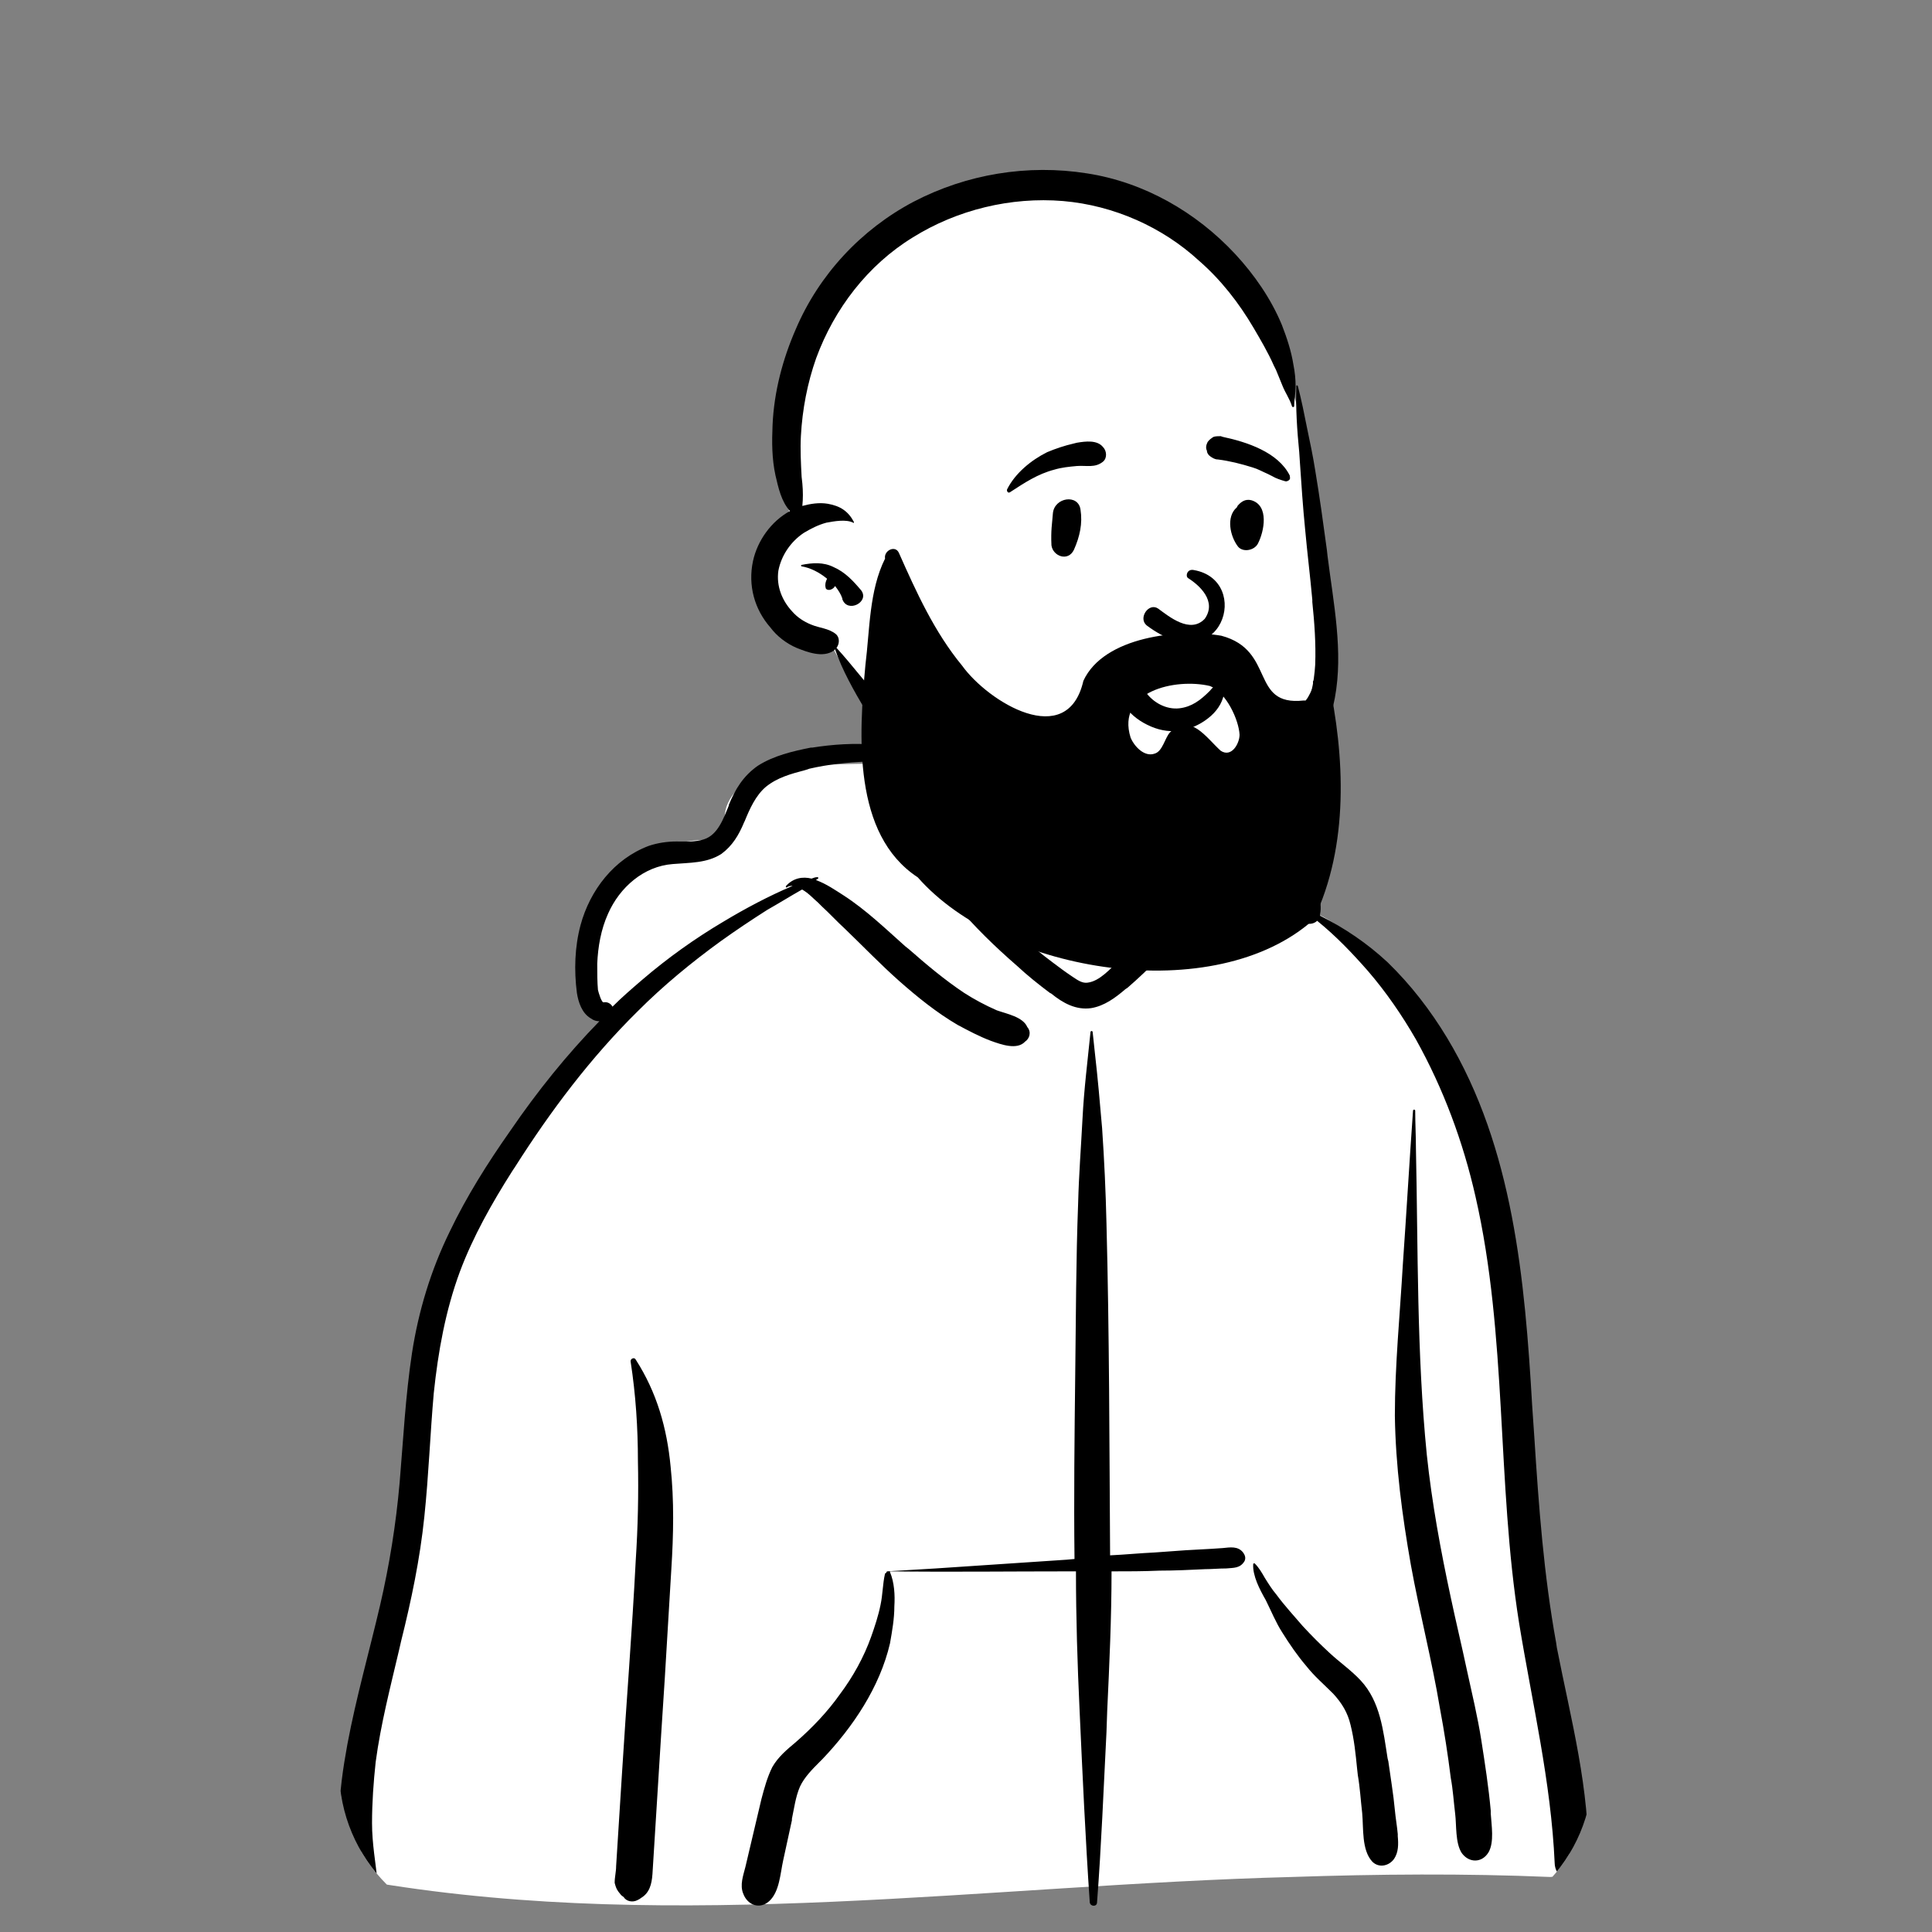 <svg xmlns="http://www.w3.org/2000/svg" xmlns:xlink="http://www.w3.org/1999/xlink" width="500" zoomAndPan="magnify" viewBox="0 0 375 375" height="500" preserveAspectRatio="xMidYMid meet" version="1.0"><rect x="0" y="0" width="375" height="375" fill="#808080" stroke="none"/><defs><clipPath id="4bb8717281"><path d="M 69 140 L 305 140 L 305 370 L 69 370 Z M 69 140 " clip-rule="nonzero"/></clipPath><clipPath id="6f81fbe950"><path d="M 65.832 53.371 L 65.832 343.5 C 65.832 360.898 79.934 375 97.332 375 L 277.668 375 C 295.066 375 309.168 360.898 309.168 343.5 L 309.168 53.371 C 309.168 35.977 295.066 21.871 277.668 21.871 L 97.332 21.871 C 79.934 21.871 65.832 35.977 65.832 53.371 Z M 65.832 53.371 " clip-rule="nonzero"/></clipPath><clipPath id="835062da8c"><path d="M 65.832 144 L 308.832 144 L 308.832 370 L 65.832 370 Z M 65.832 144 " clip-rule="nonzero"/></clipPath><clipPath id="8460024574"><path d="M 65.832 53.371 L 65.832 343.5 C 65.832 360.898 79.934 375 97.332 375 L 277.668 375 C 295.066 375 309.168 360.898 309.168 343.5 L 309.168 53.371 C 309.168 35.977 295.066 21.871 277.668 21.871 L 97.332 21.871 C 79.934 21.871 65.832 35.977 65.832 53.371 Z M 65.832 53.371 " clip-rule="nonzero"/></clipPath><clipPath id="ea922aba1f"><path d="M 148 35 L 258 35 L 258 162 L 148 162 Z M 148 35 " clip-rule="nonzero"/></clipPath><clipPath id="208ca821ef"><path d="M 65.832 53.371 L 65.832 343.5 C 65.832 360.898 79.934 375 97.332 375 L 277.668 375 C 295.066 375 309.168 360.898 309.168 343.5 L 309.168 53.371 C 309.168 35.977 295.066 21.871 277.668 21.871 L 97.332 21.871 C 79.934 21.871 65.832 35.977 65.832 53.371 Z M 65.832 53.371 " clip-rule="nonzero"/></clipPath><clipPath id="882f6ee9df"><path d="M 145 32 L 260 32 L 260 164 L 145 164 Z M 145 32 " clip-rule="nonzero"/></clipPath><clipPath id="d411349b23"><path d="M 65.832 53.371 L 65.832 343.5 C 65.832 360.898 79.934 375 97.332 375 L 277.668 375 C 295.066 375 309.168 360.898 309.168 343.5 L 309.168 53.371 C 309.168 35.977 295.066 21.871 277.668 21.871 L 97.332 21.871 C 79.934 21.871 65.832 35.977 65.832 53.371 Z M 65.832 53.371 " clip-rule="nonzero"/></clipPath><clipPath id="15cdaa835d"><path d="M 195 84 L 251 84 L 251 142 L 195 142 Z M 195 84 " clip-rule="nonzero"/></clipPath><clipPath id="7a0a77dfcc"><path d="M 65.832 53.371 L 65.832 343.5 C 65.832 360.898 79.934 375 97.332 375 L 277.668 375 C 295.066 375 309.168 360.898 309.168 343.5 L 309.168 53.371 C 309.168 35.977 295.066 21.871 277.668 21.871 L 97.332 21.871 C 79.934 21.871 65.832 35.977 65.832 53.371 Z M 65.832 53.371 " clip-rule="nonzero"/></clipPath><clipPath id="46aea2b977"><path d="M 167 106 L 261 106 L 261 189 L 167 189 Z M 167 106 " clip-rule="nonzero"/></clipPath><clipPath id="09bfe1dc87"><path d="M 65.832 53.371 L 65.832 343.5 C 65.832 360.898 79.934 375 97.332 375 L 277.668 375 C 295.066 375 309.168 360.898 309.168 343.5 L 309.168 53.371 C 309.168 35.977 295.066 21.871 277.668 21.871 L 97.332 21.871 C 79.934 21.871 65.832 35.977 65.832 53.371 Z M 65.832 53.371 " clip-rule="nonzero"/></clipPath></defs><g clip-path="url(#4bb8717281)"><g clip-path="url(#6f81fbe950)"><path fill="#ffffff" d="M 300.918 364.32 C 306.699 364.039 304.301 354.012 303.879 350.195 C 299.367 336.637 300.352 321.949 298.66 307.684 C 297.531 294.406 296.121 281.27 294.855 267.992 C 292.457 241.156 275.395 186.496 256.078 177.598 C 253.68 166.863 243.527 156.836 230.699 156.836 C 221.957 146.523 211.523 139.18 197.984 140.734 C 192.488 141.016 186.988 146.949 181.629 148.078 C 178.668 148.5 152.16 147.371 146.801 150.621 C 143.137 152.457 139.75 155.988 140.879 160.508 C 142.57 165.875 137.215 160.082 125.934 165.875 C 102.949 179.715 116.77 198.078 117.332 198.645 C 103.234 218.559 90.684 234.801 84.902 259.094 C 81.094 277.176 81.52 295.816 78.418 314.039 C 77.289 320.395 75.598 326.469 73.762 332.543 C 71.789 340.594 70.801 360.508 69.676 360.789 C 67.699 361.355 70.801 365.449 72.918 365.449 C 131.855 375.195 191.641 365.875 250.719 364.32 C 267.5 363.758 284.277 363.613 300.918 364.32 Z M 300.918 364.32 " fill-opacity="1" fill-rule="evenodd"/></g></g><g clip-path="url(#835062da8c)"><g clip-path="url(#8460024574)"><path fill="#000000" d="M 211.664 200.336 C 211.664 200.055 212.086 200.055 212.086 200.336 L 212.508 204.293 C 213.074 209.234 213.496 214.039 213.918 218.98 C 214.34 225.195 214.625 231.27 214.766 237.484 C 215.328 258.953 215.328 280.422 215.469 301.891 C 218.43 301.75 221.25 301.469 224.211 301.328 C 226.188 301.184 228.16 301.043 230.133 300.902 L 235.211 300.621 L 237.324 300.48 C 238.734 300.34 240.285 300.055 241.273 301.328 C 241.695 301.891 241.836 302.457 241.555 303.023 C 240.707 304.434 239.441 304.293 238.031 304.434 C 236.621 304.434 235.211 304.574 233.941 304.574 C 230.98 304.715 228.02 304.859 225.059 304.859 C 221.957 305 218.855 305 215.75 305 C 215.75 314.039 215.328 323.078 214.906 332.117 L 214.766 336.215 C 214.199 347.23 213.777 358.246 212.934 369.266 C 212.934 370.113 211.664 370.113 211.523 369.266 C 210.676 356.836 210.113 344.406 209.547 331.977 C 209.125 322.938 208.844 314.039 208.844 305 C 208.418 305 207.996 305 207.574 305 C 196.012 305 184.309 305.141 172.746 305 C 172.746 305 172.746 305 172.746 305.141 C 173.594 307.117 173.734 309.66 173.594 311.777 C 173.594 314.18 173.168 316.582 172.746 318.98 C 170.773 327.457 165.555 335.227 159.633 341.441 L 159.07 342.004 C 157.66 343.418 156.109 344.973 155.262 346.809 C 154.414 348.785 154.133 351.043 153.711 353.023 L 153.711 353.305 L 152.02 361.074 C 151.453 363.613 151.312 367.145 149.34 368.98 C 147.508 370.676 145.109 369.828 144.266 367.57 C 143.559 365.875 144.266 364.039 144.688 362.344 L 147.789 349.207 C 148.352 347.09 148.918 344.973 149.902 342.992 C 151.031 341.016 152.723 339.605 154.414 338.191 C 157.66 335.367 160.621 332.258 163.016 328.867 C 165.555 325.48 167.672 321.664 169.082 317.711 C 169.785 315.734 170.488 313.613 170.914 311.496 C 171.336 309.52 171.336 307.398 171.758 305.562 C 171.758 305.422 171.898 305.281 172.043 305.281 C 172.043 305.141 172.043 305.141 172.184 305 L 181.629 304.434 C 190.09 303.867 198.551 303.305 207.008 302.738 L 208.562 302.598 C 208.418 290.594 208.562 278.586 208.703 266.582 C 208.844 255.562 208.844 244.547 209.266 233.531 C 209.406 228.02 209.828 222.652 210.113 217.145 C 210.395 211.496 211.098 205.988 211.664 200.336 Z M 122.41 264.32 C 122.27 263.754 123.113 263.332 123.395 263.898 C 127.484 270.254 129.457 277.176 130.164 284.66 C 130.867 291.297 130.727 297.938 130.305 304.574 C 129.883 311.637 129.457 318.699 129.035 325.762 L 128.332 336.637 L 126.641 363.758 C 126.496 365.734 126.074 367.43 124.383 368.418 C 124.242 368.559 123.961 368.699 123.676 368.84 C 122.832 369.266 121.562 369.125 121 368.137 L 121.141 368.277 C 121.281 368.418 121.141 368.277 120.574 367.852 L 120.012 367.145 C 119.59 366.582 119.449 366.016 119.305 365.449 C 119.305 364.32 119.59 363.332 119.59 362.203 L 120.715 344.406 C 121.562 330.562 122.691 316.723 123.395 302.879 C 123.82 296.383 123.961 290.027 123.82 283.531 C 123.82 277.176 123.395 270.676 122.41 264.32 Z M 157.379 145.109 L 157.66 145.109 C 165.695 143.84 174.438 143.98 181.77 147.938 C 181.77 147.938 181.77 148.078 181.77 148.078 L 179.375 147.938 C 171.898 147.652 164.426 147.512 157.094 149.207 L 156.25 149.488 C 153.57 150.195 150.891 150.902 148.637 152.738 C 146.66 154.434 145.531 156.977 144.547 159.375 L 144.406 159.66 C 143.418 162.059 142.148 164.18 140.035 165.734 C 137.215 167.57 133.828 167.43 130.586 167.711 C 124.945 168.133 120.293 172.23 118.039 177.316 C 116.629 180.422 116.062 183.812 115.922 187.062 C 115.922 188.754 115.922 190.59 116.062 192.145 C 116.203 192.711 116.77 194.688 117.191 194.547 C 117.898 194.406 118.602 194.828 118.883 195.395 C 120.715 193.559 122.691 191.863 124.664 190.168 C 129.602 185.93 134.957 182.117 140.457 178.867 C 144.688 176.324 149.199 173.926 153.852 171.949 C 153.43 171.949 153.148 171.949 152.723 172.23 C 152.582 172.371 152.441 172.09 152.582 171.949 C 153.992 170.395 155.824 170.113 157.52 170.535 C 157.941 170.395 158.223 170.254 158.645 170.254 C 158.785 170.254 158.93 170.395 158.785 170.535 L 158.363 170.816 C 160.34 171.523 162.172 172.797 163.723 173.785 C 168.094 176.609 171.898 180.281 175.707 183.672 L 176.414 184.234 C 179.797 187.203 183.32 190.168 187.129 192.711 C 189.102 193.98 191.219 195.113 193.473 196.102 C 195.449 196.805 198.551 197.371 199.395 199.348 C 200.242 200.336 199.82 201.609 198.973 202.172 C 197.422 203.867 194.32 202.738 192.344 202.031 C 190.09 201.184 187.973 200.055 185.859 198.926 C 181.77 196.523 178.105 193.559 174.578 190.449 C 170.914 187.203 167.527 183.672 164.004 180.281 C 162.453 178.867 161.043 177.316 159.492 175.902 L 158.785 175.195 C 157.941 174.488 156.953 173.359 155.684 172.652 C 153.43 173.926 151.172 175.336 148.918 176.609 C 145.816 178.586 142.855 180.562 139.895 182.684 C 134.254 186.777 128.754 191.297 123.82 196.242 C 114.652 205.281 106.898 215.594 99.988 226.469 L 99.426 227.316 C 95.477 233.531 91.812 240.027 89.273 246.805 C 86.453 254.434 85.043 262.344 84.195 270.395 C 83.492 278.305 83.211 286.355 82.363 294.406 C 81.52 302.598 79.828 310.648 77.852 318.559 L 77.43 320.395 C 75.738 327.598 73.902 334.66 72.918 342.004 C 72.492 345.961 72.211 349.914 72.211 353.871 C 72.211 357.824 72.918 361.637 73.34 365.594 C 73.48 367.145 72.07 368.418 70.801 368.559 C 69.25 368.84 67.98 367.852 67.559 366.441 C 66.148 362.062 65.867 357.117 65.867 352.598 C 65.867 347.938 66.57 343.277 67.418 338.613 C 69.109 329.574 71.648 320.676 73.762 311.637 C 75.598 303.727 76.863 295.816 77.57 287.766 C 78.273 279.434 78.699 270.961 79.969 262.625 C 81.234 254.434 83.633 246.523 87.301 239.039 C 90.543 232.258 94.633 225.762 99.004 219.547 C 104.219 211.918 110 204.715 116.344 198.219 C 115.781 198.219 115.219 198.078 114.652 197.652 C 112.961 196.664 112.258 194.547 111.973 192.711 C 111.41 188.332 111.551 183.812 112.68 179.574 C 114.512 172.797 119.164 166.723 125.934 164.18 C 127.625 163.613 129.457 163.332 131.293 163.332 C 132.984 163.332 134.957 163.473 136.648 162.906 C 139.328 162.062 140.457 158.812 141.445 156.41 L 141.445 156.27 C 142.711 153.164 144.266 150.621 147.082 148.641 C 150.188 146.664 153.852 145.816 157.379 145.109 Z M 233.801 157.258 C 236.195 156.41 239.301 157.117 241.555 157.965 C 244.234 158.812 246.633 160.223 248.746 162.059 C 251.004 163.898 252.836 166.297 254.105 168.84 L 254.246 169.121 C 255.375 171.523 256.781 174.914 256.219 177.457 C 256.219 177.598 256.219 177.598 256.219 177.738 C 261.012 180.141 265.383 183.105 269.332 186.777 C 273.844 191.156 277.652 196.102 280.895 201.469 C 293.727 222.797 295.98 248.5 297.391 272.797 L 297.816 279.012 C 298.66 292.285 299.648 305.707 302.043 318.84 L 302.188 319.828 C 304.863 333.531 308.672 347.512 308.25 361.637 C 308.109 365.875 301.902 365.875 301.762 361.637 C 301.059 345.816 297.391 330.562 294.855 315.027 C 290.484 287.625 292.598 259.379 286.395 232.258 C 283.996 221.664 280.188 211.355 274.832 201.75 C 272.152 197.09 269.051 192.57 265.523 188.473 C 262.422 184.941 259.32 181.695 255.656 178.727 C 254.527 179.855 252.27 179.293 251.566 177.598 C 251.145 176.469 251.285 175.055 251.004 173.926 C 250.719 172.797 250.438 171.664 250.016 170.676 C 249.168 168.559 247.758 166.582 246.207 164.887 C 244.516 163.051 242.684 161.496 240.566 160.223 C 238.453 158.953 236.055 158.531 233.801 157.684 C 233.801 157.398 233.801 157.258 233.801 157.258 Z M 243.246 303.586 C 243.246 303.445 243.387 303.445 243.527 303.445 C 244.375 304.293 244.938 305.281 245.504 306.27 C 246.207 307.398 246.914 308.531 247.758 309.52 C 249.309 311.637 251.145 313.613 252.836 315.594 C 254.527 317.43 256.219 319.125 258.051 320.816 C 260.027 322.656 262.281 324.207 264.113 326.184 C 267.922 330.281 268.484 335.93 269.332 341.297 L 269.473 341.863 C 269.895 344.973 270.461 348.219 270.742 351.328 C 270.883 352.879 271.164 354.434 271.305 355.988 L 271.305 356.41 C 271.449 357.965 271.449 359.52 270.602 360.789 C 269.613 362.203 267.641 362.625 266.371 361.355 C 264.258 359.094 264.68 354.859 264.398 351.891 C 264.113 349.492 263.973 346.949 263.551 344.547 L 263.41 343.277 C 263.129 340.449 262.848 337.625 262.141 334.801 C 261.578 332.398 260.449 330.562 258.758 328.727 C 256.926 326.891 255.09 325.34 253.539 323.359 C 251.848 321.383 250.297 319.125 248.887 316.863 C 247.617 314.887 246.773 312.766 245.785 310.789 L 245.645 310.508 C 244.516 308.531 243.105 305.848 243.246 303.586 Z M 274.266 215.594 C 274.266 215.309 274.691 215.309 274.691 215.594 C 274.691 217.992 274.832 220.535 274.832 222.938 C 275.254 242.711 274.973 262.625 276.945 282.398 C 277.934 291.723 279.625 300.902 281.598 310.082 C 282.586 314.746 283.715 319.406 284.703 324.066 C 285.688 328.586 286.816 333.246 287.52 337.766 C 288.227 342.289 288.93 346.809 289.355 351.469 L 289.355 352.031 C 289.496 354.293 290.059 357.543 288.93 359.52 C 287.664 361.637 285.125 361.637 283.715 359.66 C 282.445 357.684 282.727 354.293 282.445 352.031 C 282.164 349.773 282.023 347.371 281.598 345.113 C 281.035 340.594 280.332 336.074 279.484 331.551 C 277.934 322.23 275.535 313.051 273.844 303.727 C 272.152 294.125 270.883 284.52 270.742 274.773 C 270.742 265.027 271.73 255.141 272.293 245.395 C 273 235.367 273.562 225.48 274.266 215.594 Z M 180.785 153.867 C 181.348 152.031 183.18 150.902 185.012 151.469 C 186.707 151.891 188.117 154.008 187.41 155.703 C 186.707 157.539 185.438 159.234 184.449 160.93 C 183.461 162.484 182.051 163.754 181.066 165.309 L 182.191 166.438 C 182.758 167.004 183.32 167.57 183.887 168.133 L 185.859 170.113 C 187.41 171.664 188.82 173.219 190.371 174.633 C 194.883 179.008 199.535 183.246 204.473 186.918 C 205.598 187.766 206.727 188.613 207.996 189.461 L 208.418 189.746 C 209.266 190.309 210.113 190.875 211.098 190.734 C 213.496 190.449 215.609 187.906 217.301 186.355 L 217.445 186.215 C 221.531 182.258 225.34 178.02 228.582 173.5 C 229.289 172.512 229.992 171.383 230.699 170.395 C 229.148 168.559 229.43 164.887 229.43 162.625 C 229.43 161.07 229.43 159.375 229.289 157.824 L 229.289 157.539 C 229.289 156.551 229.289 155.562 229.852 154.715 C 229.852 154.715 229.992 154.715 229.992 154.715 C 230.98 155.141 231.262 155.988 231.543 156.977 L 231.543 157.117 C 231.969 158.246 232.531 159.234 232.953 160.367 C 233.375 161.496 233.941 162.625 234.363 163.898 C 234.504 164.461 234.785 165.027 234.93 165.449 C 235.07 165.734 235.211 166.156 235.352 166.438 C 235.492 166.582 235.633 166.723 235.773 166.863 C 236.34 167.145 236.762 167.57 236.902 168.273 C 237.324 169.828 236.48 170.957 235.633 172.23 C 232.531 177.031 229.004 181.695 225.059 185.789 C 223.082 187.906 220.969 189.887 218.855 191.723 L 218.43 192.004 C 216.457 193.699 214.34 195.254 211.805 195.676 C 208.844 196.102 206.305 194.688 204.047 192.852 L 203.766 192.711 C 201.512 191.016 199.395 189.32 197.422 187.484 C 193.191 183.812 189.102 179.855 185.578 175.621 C 182.051 171.383 178.668 166.723 176.555 161.637 C 176.414 161.355 176.836 161.07 176.977 161.215 C 177.965 162.203 179.09 163.332 180.078 164.32 C 180.078 162.766 179.797 161.215 179.938 159.52 C 180.219 157.824 180.219 155.703 180.785 153.867 Z M 180.785 153.867 " fill-opacity="1" fill-rule="evenodd"/></g></g><g clip-path="url(#ea922aba1f)"><g clip-path="url(#208ca821ef)"><path fill="#ffffff" d="M 252.18 80.551 C 249.5 69.109 243.578 58.516 234.133 50.039 C 205.793 21.934 153.621 37.188 153.762 79.559 C 152.773 84.504 152.352 89.59 152.633 94.672 C 152.773 96.793 153.762 99.898 152.492 101.734 C 149.672 105.406 147.98 108.09 148.969 112.895 C 149.812 117.133 152.633 120.098 156.441 121.652 C 158.695 122.355 160.953 123.77 161.801 126.031 C 167.016 135.492 170.824 143.262 179 149.758 C 181.117 151.453 202.547 161.34 209.738 161.34 C 230.465 161.34 256.691 153.855 257.117 130.551 C 257.258 125.465 256.27 120.238 255.707 115.293 C 254.297 103.711 254.719 91.707 252.18 80.551 Z M 252.18 80.551 " fill-opacity="1" fill-rule="evenodd"/></g></g><g clip-path="url(#882f6ee9df)"><g clip-path="url(#d411349b23)"><path fill="#000000" d="M 251.617 74.898 C 251.617 74.758 251.758 74.758 251.898 74.898 C 252.605 77.582 253.168 80.406 253.73 83.234 C 254.297 85.918 254.859 88.602 255.281 91.285 C 256.129 96.367 256.832 101.453 257.539 106.68 L 257.68 107.949 C 258.809 116.988 260.781 126.453 259.09 135.492 C 257.68 143.262 252.746 149.477 246.539 154.137 C 240.617 158.516 233.426 161.199 226.379 162.895 C 218.762 164.449 209.738 164.871 203.535 159.223 C 200.996 156.961 204.383 152.441 207.203 154.559 C 213.547 159.363 221.582 157.949 228.773 155.973 L 229.055 155.973 C 235.402 154.277 241.605 151.734 246.684 147.5 C 252.18 142.695 254.859 136.199 255.281 128.996 C 255.426 124.898 255.141 120.945 254.719 116.848 L 254.719 116.426 C 254.297 111.766 253.73 107.242 253.309 102.582 C 252.887 98.344 252.605 94.109 252.32 89.871 L 252.18 87.754 C 251.758 83.516 251.477 79.137 251.617 74.898 Z M 177.309 39.164 C 187.602 33.797 199.445 31.82 211.008 33.656 C 222.008 35.352 232.16 41.141 239.773 49.336 C 243.438 53.289 246.684 57.949 248.797 63.035 C 249.785 65.578 250.629 68.121 251.055 70.805 C 251.336 72.215 251.477 73.629 251.477 75.039 C 251.477 76.312 251.195 77.582 251.195 78.855 C 251.195 78.996 250.91 79.137 250.77 78.855 C 250.348 77.441 249.5 76.312 248.938 74.898 C 248.516 73.91 248.094 72.781 247.668 71.793 L 247.246 70.945 C 246.117 68.402 244.707 66 243.297 63.602 C 240.477 58.797 236.953 54.277 232.723 50.605 C 225.672 44.109 216.227 39.871 206.355 39.023 C 196.203 38.176 185.77 40.719 177.168 46.086 C 168.426 51.453 161.941 59.926 158.414 69.531 C 156.723 74.336 155.734 79.418 155.453 84.645 C 155.312 87.188 155.453 89.871 155.594 92.555 L 155.734 93.824 C 155.875 95.379 155.875 96.793 155.734 98.203 C 157.285 97.781 158.98 97.5 160.672 97.781 C 163.066 98.203 164.617 99.191 165.746 101.312 C 165.746 101.453 165.746 101.594 165.605 101.453 C 164.195 100.746 161.941 101.172 160.391 101.453 C 158.836 101.875 157.43 102.582 156.02 103.43 C 153.48 105.125 151.648 107.809 151.082 110.773 C 150.66 113.742 151.789 116.566 153.762 118.684 C 154.75 119.816 156.02 120.66 157.43 121.227 C 159.121 121.934 160.812 121.934 162.223 123.062 C 163.066 123.77 162.926 125.039 162.363 125.746 C 165.465 129.137 168.285 132.949 171.387 136.34 C 172.797 137.895 174.207 139.59 175.617 141.141 L 176.18 141.707 C 177.59 143.402 179.707 145.098 180.41 147.215 C 180.836 148.488 179.426 150.184 178.016 149.617 C 175.898 148.77 174.348 146.367 172.797 144.531 L 172.656 144.672 C 171.105 142.695 169.695 140.719 168.426 138.602 L 168.004 137.895 C 165.746 134.082 163.492 130.125 162.082 126.031 C 161.941 126.172 161.941 126.172 161.801 126.312 C 159.684 127.723 156.723 126.594 154.609 125.746 C 152.633 124.898 150.801 123.488 149.531 121.793 C 146.43 118.262 145.16 113.602 146.148 108.938 C 146.992 104.984 149.672 101.172 153.34 99.191 C 151.648 97.355 151.082 94.672 150.52 92.273 C 149.812 89.023 149.812 85.773 149.953 82.527 C 150.238 76.027 151.93 69.672 154.465 63.883 C 158.98 53.289 167.156 44.531 177.309 39.164 Z M 155.594 109.645 C 157.711 109.223 159.824 109.082 161.801 110.07 C 164.055 111.059 165.605 112.754 167.156 114.59 C 168.848 116.848 164.477 119.109 163.492 116.285 L 163.492 116.141 C 163.207 115.293 162.645 114.449 162.082 113.742 C 161.941 114.023 161.656 114.305 161.234 114.449 C 160.812 114.59 160.246 114.449 160.246 114.023 C 160.105 113.457 160.246 112.895 160.531 112.328 C 158.98 111.059 157.285 110.211 155.594 109.926 C 155.453 109.926 155.453 109.645 155.594 109.645 Z M 155.594 109.645 " fill-opacity="1" fill-rule="evenodd"/></g></g><g clip-path="url(#15cdaa835d)"><g clip-path="url(#7a0a77dfcc)"><path fill="#000000" d="M 223.402 141.016 C 221.43 140.168 219.598 138.898 218.328 137.062 C 217.906 136.496 217.766 135.789 217.906 135.227 C 218.047 134.52 218.469 133.953 218.891 133.531 C 219.457 133.105 220.02 132.965 220.727 132.965 C 221.289 133.25 221.852 133.531 222.277 134.238 L 222.418 134.379 C 223.121 135.367 224.109 136.215 225.238 136.781 C 226.363 137.344 227.633 137.625 228.902 137.484 C 231.301 137.203 232.992 135.934 234.824 134.098 C 235.105 133.812 235.246 133.531 235.531 133.391 C 235.672 133.105 235.812 132.965 236.094 132.965 C 236.375 132.824 236.656 132.824 236.801 132.965 C 237.082 133.105 237.223 133.25 237.363 133.391 C 237.645 133.531 237.645 133.812 237.645 134.098 C 237.504 135.934 236.516 137.625 235.105 138.898 C 233.555 140.309 231.582 141.301 229.609 141.723 C 227.492 142.148 225.379 141.863 223.402 141.016 Z M 230.594 112.203 C 232.852 113.617 236.234 116.723 233.84 120.113 C 231.02 123.078 226.93 119.688 224.812 118.137 C 222.98 116.863 220.867 119.973 222.559 121.383 C 237.223 132.402 243.145 112.625 231.723 110.648 C 230.453 110.367 230.031 111.777 230.594 112.203 Z M 204.367 99.633 C 204.652 96.523 209.305 95.82 209.727 98.926 C 210.148 101.609 209.586 104.152 208.457 106.695 C 207.328 109.094 204.367 107.965 204.086 105.848 C 203.945 102.883 204.227 101.609 204.367 99.633 Z M 240.184 98.219 C 240.887 97.371 241.734 96.809 242.863 97.09 C 246.387 98.078 245.398 103.164 244.133 105.566 C 243.426 106.836 241.312 107.258 240.324 106.129 C 238.773 104.152 237.926 100.34 240.043 98.504 C 240.043 98.504 240.184 98.359 240.184 98.219 Z M 208.457 86.074 L 209.023 85.934 C 210.715 85.648 212.969 85.367 214.098 86.777 C 214.805 87.484 214.945 88.898 214.098 89.605 C 212.547 90.875 210.855 90.309 209.023 90.453 C 207.469 90.594 206.062 90.734 204.652 91.156 C 201.406 92.004 198.871 93.699 196.051 95.535 C 195.625 95.82 195.344 95.254 195.484 94.973 C 197.035 91.863 200.137 89.32 203.242 87.77 C 204.934 87.062 206.625 86.496 208.457 86.074 Z M 236.941 84.66 L 237.363 84.801 C 242.016 85.789 248.078 87.77 250.336 92.289 C 250.477 92.992 250.336 93.137 250.195 93.137 C 250.195 93.277 250.055 93.277 249.77 93.418 C 249.629 93.418 249.629 93.418 249.488 93.418 C 248.504 93.137 247.656 92.852 246.949 92.43 L 246.105 92.004 C 245.117 91.582 244.133 91.016 243.145 90.734 C 240.887 90.027 238.633 89.461 236.375 89.18 C 235.812 89.18 235.391 88.898 234.965 88.617 C 234.543 88.332 234.262 87.91 234.262 87.484 C 233.98 86.922 234.121 86.355 234.402 85.789 C 234.684 85.367 235.105 85.086 235.531 84.801 C 235.953 84.66 236.516 84.66 236.941 84.66 Z M 236.941 84.66 " fill-opacity="1" fill-rule="evenodd"/></g></g><g clip-path="url(#46aea2b977)"><g clip-path="url(#09bfe1dc87)"><path fill="#000000" d="M 236.93 145.715 C 234.113 143.172 231.008 138.23 227.062 142.184 C 226.074 143.312 225.652 145.855 224.102 146.281 C 222.125 146.984 220.152 144.867 219.449 143.172 C 216.629 134.133 228.188 131.59 234.816 133.145 C 238.059 134.414 240.457 139.781 240.598 142.605 C 240.598 144.301 239.047 147.125 236.93 145.715 M 257.801 131.73 C 257.801 131.59 257.801 131.449 257.66 131.449 C 256.391 131.023 255.402 131.449 254.84 132.297 C 254.84 132.578 254.98 132.719 254.98 133.004 C 254.559 133.992 254.133 135.121 253.43 135.969 C 253.289 135.969 253.148 135.969 253.004 135.969 C 242.57 137.098 247.648 126.223 237.074 123.398 C 228.895 121.984 214.23 123.539 210.281 132.156 C 207.18 145.715 191.812 136.25 186.734 129.188 C 181.375 122.691 177.852 114.922 174.469 107.297 C 173.762 105.742 171.508 106.871 171.789 108.426 C 168.688 114.641 168.828 122.27 167.98 129.047 C 166.711 142.75 165.445 161.957 178.133 170.289 C 194.633 189.078 235.945 195.574 254.98 178.484 C 261.891 164.074 261.043 146.703 257.801 131.73 " fill-opacity="1" fill-rule="evenodd"/></g></g></svg>